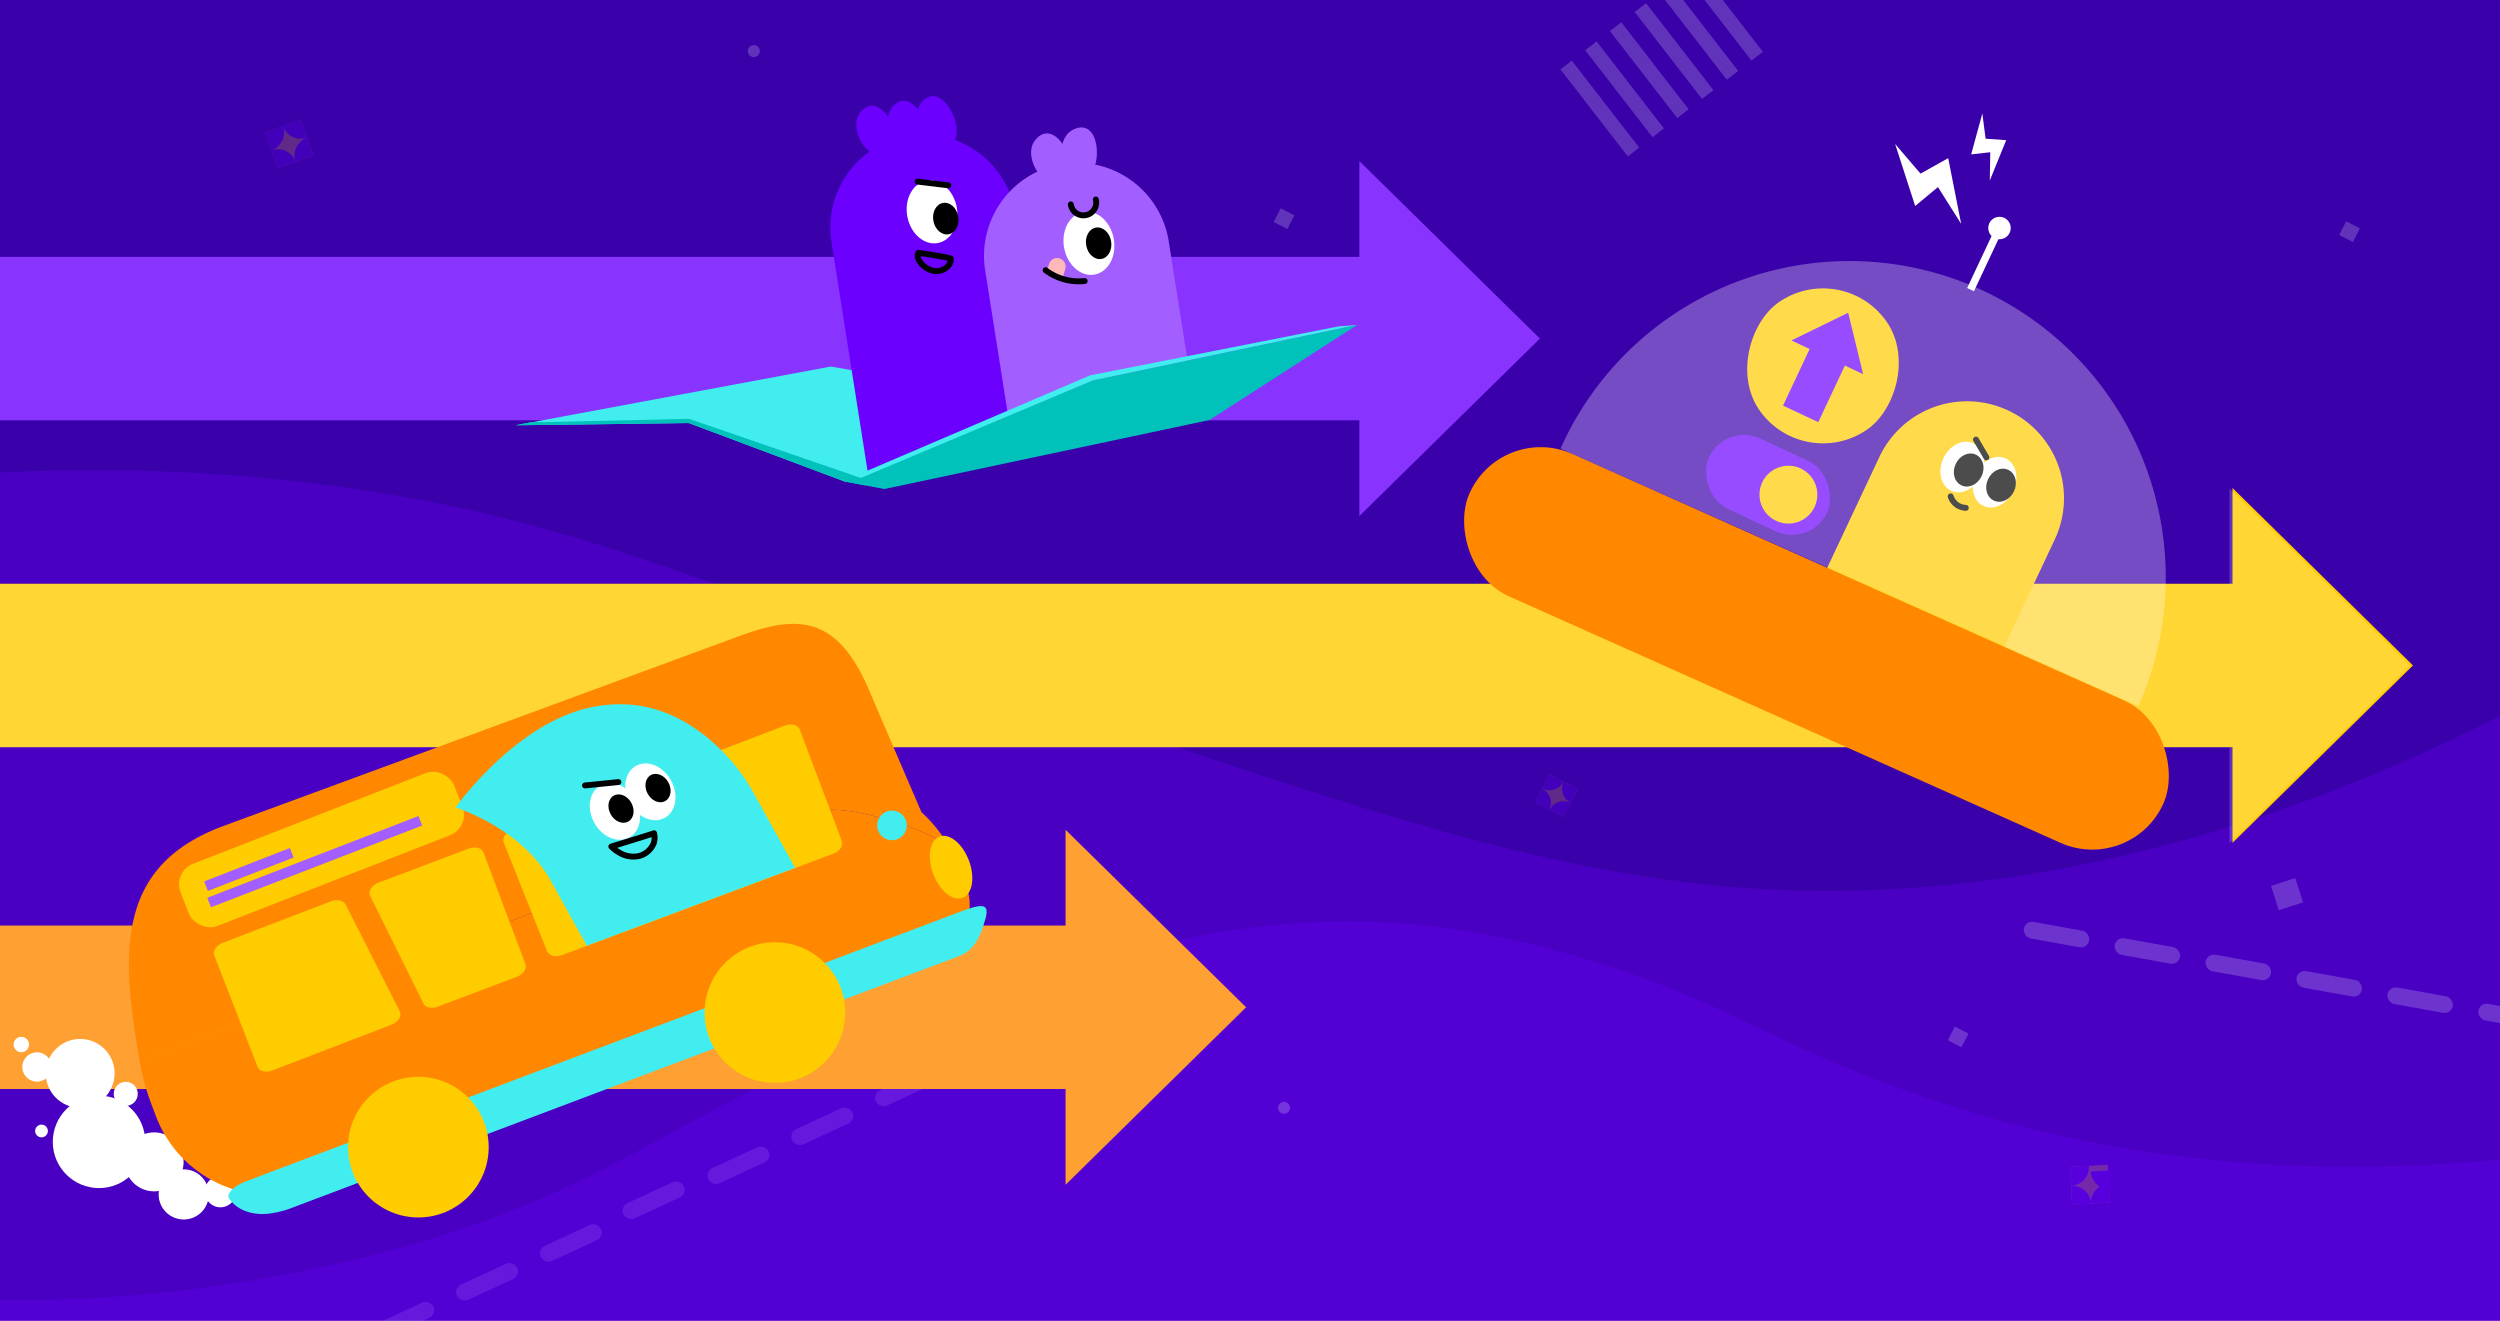 <svg id="圖層_1" data-name="圖層 1" xmlns="http://www.w3.org/2000/svg" xmlns:xlink="http://www.w3.org/1999/xlink" viewBox="0 0 636 336"><defs><style>.cls-1,.cls-12,.cls-20{fill:none;}.cls-2{clip-path:url(#clip-path);}.cls-3{fill:#3a00aa;}.cls-4,.cls-8{opacity:0.2;}.cls-13,.cls-5,.cls-8{fill:#fff;}.cls-15,.cls-6,.cls-7{fill:#6b00ff;}.cls-13,.cls-6{opacity:0.3;}.cls-9{fill:#fc0;}.cls-10{fill:#f80;}.cls-11,.cls-12,.cls-15,.cls-18,.cls-20{stroke:#000;}.cls-11,.cls-15,.cls-18,.cls-20{stroke-miterlimit:10;}.cls-11{stroke-width:2px;}.cls-12,.cls-15,.cls-18,.cls-20{stroke-linecap:round;stroke-width:1.5px;}.cls-12{stroke-linejoin:round;}.cls-14{fill:#42edf0;}.cls-16,.cls-18{fill:#a35eff;}.cls-17{fill:#ffb8b8;}.cls-19{fill:#00c2ba;}</style><clipPath id="clip-path"><rect class="cls-1" width="636" height="336"/></clipPath></defs><g class="cls-2"><rect class="cls-3" width="636" height="336"/><g class="cls-4"><rect class="cls-5" x="222.04" y="274.54" width="16.89" height="4.27" rx="2.13" transform="translate(555.99 430.68) rotate(155.12)"/><rect class="cls-5" x="200.72" y="284.43" width="16.89" height="4.27" rx="2.13" transform="translate(519.49 458.51) rotate(155.12)"/><rect class="cls-5" x="179.4" y="294.31" width="16.89" height="4.27" rx="2.13" transform="translate(482.99 486.34) rotate(155.12)"/><rect class="cls-5" x="158.08" y="304.2" width="16.89" height="4.27" rx="2.13" transform="matrix(-0.91, 0.42, -0.42, -0.91, 446.49, 514.17)"/><rect class="cls-5" x="136.76" y="314.09" width="16.89" height="4.27" rx="2.13" transform="translate(409.99 542) rotate(155.12)"/><rect class="cls-5" x="115.44" y="323.98" width="16.89" height="4.27" rx="2.13" transform="translate(373.49 569.82) rotate(155.12)"/><rect class="cls-5" x="94.12" y="333.87" width="16.89" height="4.27" rx="2.13" transform="translate(336.99 597.65) rotate(155.12)"/></g><path class="cls-6" d="M-47.07,361.5h755V138.25c-128.39,91.69-228.75,91.29-272.43,86.93-48.62-4.84-97.08-21.55-183.45-51.33-71.71-24.73-107.49-42.71-170.44-50.66a464.61,464.61,0,0,0-120.47.69Z"/><path class="cls-6" d="M-18.56,343.56H655.31V292.63c-67,9.65-119.17,1.41-158.1-11-49-15.56-55.65-27.42-101.75-39.91-72-19.51-120,5.08-155.74,16.43-67.23,21.36-76.18,42.22-138.53,59.49a369.68,369.68,0,0,1-119,12.52Z"/><polygon class="cls-7" points="391.75 86.13 345.83 41 345.83 65.35 -54.09 65.35 -54.09 106.92 345.83 106.92 345.83 131.27 391.75 86.13"/><polygon class="cls-8" points="391.75 86.13 345.83 41 345.83 65.35 -54.09 65.35 -54.09 106.92 345.83 106.92 345.83 131.27 391.75 86.13"/><polygon class="cls-9" points="613.86 169.29 567.95 124.15 567.95 148.5 -72.36 148.5 -72.36 190.07 567.95 190.07 567.95 214.42 613.86 169.29"/><polygon class="cls-10" points="317 256.25 271.09 211.12 271.09 235.47 -42.67 235.47 -42.67 277.04 271.09 277.04 271.09 301.39 317 256.25"/><polygon class="cls-8" points="613.1 169.36 567.19 124.23 567.19 148.58 -73.12 148.58 -73.12 190.15 567.19 190.15 567.19 214.5 613.1 169.36"/><polygon class="cls-8" points="317 256.25 271.09 211.12 271.09 235.47 -42.67 235.47 -42.67 277.04 271.09 277.04 271.09 301.39 317 256.25"/><rect class="cls-7" x="433.19" y="113.54" width="33.16" height="19.71" rx="9.86" transform="translate(804.33 426.4) rotate(-154.82)"/><rect class="cls-9" x="444.03" y="73.39" width="39.42" height="39.42" rx="19.71" transform="translate(652.36 526.85) rotate(-124.85)"/><polygon class="cls-7" points="470.18 79.56 473.98 95.19 469.34 93 462.57 107.4 453.6 103.19 460.37 88.79 455.73 86.61 470.18 79.56"/><circle class="cls-9" cx="454.97" cy="125.84" r="7.36"/><path class="cls-9" d="M510.92,104.44a24.65,24.65,0,0,1,11.82,32.79l-21,44.6-44.61-21,21-44.61A24.64,24.64,0,0,1,510.92,104.44Z"/><ellipse class="cls-5" cx="507.39" cy="122.65" rx="6.66" ry="5.28" transform="translate(180.55 529.66) rotate(-64.82)"/><ellipse class="cls-11" cx="509.03" cy="123.42" rx="3.33" ry="2.64" transform="translate(180.8 531.59) rotate(-64.82)"/><ellipse class="cls-5" cx="499.16" cy="118.78" rx="6.66" ry="5.28" transform="translate(179.32 520) rotate(-64.82)"/><ellipse class="cls-11" cx="500.8" cy="119.55" rx="3.33" ry="2.64" transform="translate(179.57 521.92) rotate(-64.82)"/><path class="cls-12" d="M500.1,129.2a4.35,4.35,0,0,1-2.34-.81,4.25,4.25,0,0,1-1.51-2.12"/><line class="cls-12" x1="502.68" y1="111.83" x2="505.34" y2="116.36"/><rect class="cls-10" x="365.43" y="145.13" width="193.36" height="39.66" rx="19.83" transform="translate(107.52 -174.2) rotate(24.08)"/><path class="cls-13" d="M503.24,73.37A80.48,80.48,0,0,1,544,179.63L397,114.12A80.47,80.47,0,0,1,503.24,73.37Z"/><rect class="cls-5" x="503.7" y="58.6" width="1.92" height="15.86" transform="translate(933.08 341.43) rotate(-154.82)"/><circle class="cls-5" cx="508.67" cy="58.01" r="2.86"/><polygon class="cls-5" points="482.12 36.63 487.22 52.41 493.01 47.59 498.92 56.95 495.62 40.23 488.58 44.17 482.12 36.63"/><polygon class="cls-5" points="504.31 28.87 501.46 39.28 506.33 38.73 506.2 45.93 510.38 35.66 505.14 35.29 504.31 28.87"/><polygon class="cls-14" points="131.19 108.19 175.22 107.62 214.91 122.51 229.48 122.51 280.72 105.28 211.35 93.25 131.19 108.19"/><path class="cls-7" d="M237.83,34h0a23.66,23.66,0,0,1,23.66,23.66v61.27a0,0,0,0,1,0,0H214.17a0,0,0,0,1,0,0V57.67A23.66,23.66,0,0,1,237.83,34Z" transform="translate(-9.01 37.96) rotate(-8.96)"/><ellipse class="cls-5" cx="237.96" cy="54.68" rx="6.42" ry="8.09" transform="matrix(0.98, -0.18, 0.18, 0.98, -5.93, 43.15)"/><ellipse cx="240.61" cy="55.6" rx="3.21" ry="4.05" transform="translate(-6.05 43.63) rotate(-10.23)"/><path class="cls-12" d="M233.64,64.32s7.47,1.09,8.24,1.45a2.68,2.68,0,0,1-.7,1.93,4,4,0,0,1-3.77,1.18,5.87,5.87,0,0,1-2.79-1.55C233.65,66.32,233.17,65.17,233.64,64.32Z"/><line class="cls-15" x1="233.46" y1="46.2" x2="241.27" y2="47.15"/><path class="cls-7" d="M223.28,39.52c-3.77-.85-6.7-6.63-4.89-10.16.05-.1,1.18-2.24,3.19-2.44,2.74-.27,4.95,3.27,5.72,5.58.18.52,1.54,4.59-.54,6.37A4.26,4.26,0,0,1,223.28,39.52Z"/><path class="cls-7" d="M231.31,38.25c-3.77-.85-6.7-6.63-4.89-10.16.05-.09,1.18-2.24,3.19-2.44,2.74-.27,4.95,3.28,5.72,5.58.18.53,1.54,4.6-.54,6.38A4.2,4.2,0,0,1,231.31,38.25Z"/><path class="cls-7" d="M238.75,37.08c-3.77-.85-6.7-6.63-4.89-10.16,0-.1,1.18-2.24,3.19-2.44,2.74-.27,4.95,3.27,5.72,5.58.17.53,1.54,4.6-.54,6.38A4.24,4.24,0,0,1,238.75,37.08Z"/><path class="cls-16" d="M275.62,41.3h0A23.66,23.66,0,0,1,299.28,65V110a0,0,0,0,1,0,0H252a0,0,0,0,1,0,0V65A23.66,23.66,0,0,1,275.62,41.3Z" transform="translate(-8.42 43.84) rotate(-8.96)"/><ellipse class="cls-5" cx="277.02" cy="61.87" rx="6.42" ry="8.09" transform="translate(-6.58 50.2) rotate(-10.23)"/><ellipse cx="279.5" cy="61.87" rx="3.21" ry="4.05" transform="translate(-6.55 50.64) rotate(-10.23)"/><path class="cls-17" d="M268.9,65.64h0a2.16,2.16,0,0,1,2.16,2.16v2.39a0,0,0,0,1,0,0h-4.31a0,0,0,0,1,0,0V67.79A2.16,2.16,0,0,1,268.9,65.64Z" transform="translate(28.53 -70.44) rotate(15.75)"/><path class="cls-12" d="M275.94,71.49A14,14,0,0,1,266,68.74"/><path class="cls-18" d="M272.41,52a3.25,3.25,0,1,0,6.37-1.25"/><path class="cls-16" d="M267.76,46.56c-3.77-.86-6.7-6.64-4.89-10.17.05-.09,1.19-2.24,3.2-2.43,2.73-.27,4.94,3.27,5.71,5.58.18.52,1.54,4.59-.54,6.37A4.26,4.26,0,0,1,267.76,46.56Z"/><path class="cls-16" d="M272.37,44.74c-3.05-2.37-3.26-8.84-.13-11.28.08-.06,2-1.52,3.92-.86,2.59.92,3.1,5.06,2.82,7.48-.06.55-.54,4.81-3.18,5.55A4.27,4.27,0,0,1,272.37,44.74Z"/><polygon class="cls-19" points="278.06 96.74 345.3 82.64 307.66 106.86 225 124.41 214.91 122.51 278.06 96.74"/><polygon class="cls-19" points="138.64 107.38 135.26 107.35 131.19 108.19 175.22 107.62 214.91 122.51 219.99 123.47 222.13 122.68 175.3 106.55 138.64 107.38"/><polygon class="cls-14" points="217.51 121.09 277.32 95.49 340.37 83.06 345.3 82.64 278.06 96.75 218.99 121.59 217.51 121.09"/><g class="cls-4"><rect class="cls-5" x="424.46" y="1.41" width="27.99" height="3.66" transform="translate(172.59 -345.43) rotate(52.25)"/><rect class="cls-5" x="418.17" y="6.28" width="27.99" height="3.66" transform="translate(174.01 -338.57) rotate(52.25)"/><rect class="cls-5" x="411.88" y="11.16" width="27.99" height="3.66" transform="translate(175.42 -331.7) rotate(52.25)"/><rect class="cls-5" x="405.58" y="16.03" width="27.99" height="3.66" transform="translate(176.83 -324.83) rotate(52.25)"/><rect class="cls-5" x="399.29" y="20.9" width="27.99" height="3.66" transform="translate(178.24 -317.97) rotate(52.25)"/><rect class="cls-5" x="393" y="25.78" width="27.99" height="3.66" transform="translate(179.66 -311.1) rotate(52.25)"/></g><circle class="cls-5" cx="39.21" cy="295.58" r="7.5"/><circle class="cls-5" cx="46.74" cy="303.86" r="6.38"/><circle class="cls-5" cx="56.07" cy="303.15" r="3.99"/><circle class="cls-5" cx="25.19" cy="290.49" r="11.76"/><circle class="cls-5" cx="20.4" cy="273.07" r="8.76"/><circle class="cls-5" cx="5.43" cy="265.73" r="1.96"/><circle class="cls-5" cx="10.56" cy="287.72" r="1.62"/><circle class="cls-5" cx="31.99" cy="278.28" r="3.06"/><circle class="cls-5" cx="9.4" cy="271.44" r="3.73"/><path class="cls-10" d="M202.37,207c9.1-2.23,16.61-.31,22.67,1.32a68.2,68.2,0,0,1,16.2,6.69,37,37,0,0,0-6.83-8.4l-12.88-30c-8.59-20.93-19.23-20.16-34.59-14.36l-130.42,48c-27.1,10.23-25.79,32.12-21,59.7l158.67-59.88A37.13,37.13,0,0,1,202.37,207Z"/><path class="cls-10" d="M225,208.3c-6.06-1.63-13.57-3.55-22.67-1.32a37.13,37.13,0,0,0-8.18,3.08L35.52,269.94a59.59,59.59,0,0,0,2.94,10.81L39.68,284a31,31,0,0,0,39.84,18l159-60a12.69,12.69,0,0,0,7.37-16.31s-3.54-8.85-4.62-10.69A68.2,68.2,0,0,0,225,208.3Z"/><ellipse class="cls-9" cx="241.96" cy="220.59" rx="4.85" ry="8.33" transform="translate(-62.3 99.63) rotate(-20.67)"/><circle class="cls-14" cx="226.92" cy="209.98" r="3.77"/><path class="cls-9" d="M111.3,256.11l20.22-7.63c1.62-.61,2.59-2.06,2.15-3.22L123,216.87c-.44-1.16-2.12-1.61-3.74-1l-23,8.69c-1.63.61-2.6,2.06-2.16,3.22l13.54,27.32C108,256.27,109.68,256.72,111.3,256.11Z"/><path class="cls-9" d="M84.21,229.29,56.64,239.86c-1.62.63-2.57,2.08-2.12,3.24l11,28.27c.45,1.15,2.14,1.58,3.75.95l30.38-11.66c1.62-.63,2.57-2.09,2.12-3.25L88,230.24C87.51,229.08,85.82,228.66,84.21,229.29Z"/><path class="cls-9" d="M142.92,243,212,217.18c1.63-.61,2.6-2.06,2.16-3.22l-10.71-28.39c-.44-1.15-2.12-1.6-3.75-1l-69.39,26.54c-1.63.61-2.6,2.06-2.16,3.22l11,27.61C139.62,243.11,141.3,243.56,142.92,243Z"/><path class="cls-14" d="M243.84,243.28,73.53,307.55a23.74,23.74,0,0,1-3.86,1c-5,1-9.54-.59-11.5-3.87h0c-.46-1.2,1.58-3.1,4.53-4.21l179.7-67.81c6.44-2.43,9.45-3.57,8.38.78l-.87,2.93C248.34,240.34,246.79,242.17,243.84,243.28Z"/><circle class="cls-9" cx="197.13" cy="257.6" r="17.89"/><circle class="cls-9" cx="106.43" cy="291.83" r="17.89"/><rect class="cls-9" x="44.42" y="207.64" width="74.72" height="16.98" rx="5.58" transform="translate(-72.91 44.46) rotate(-21.3)"/><rect class="cls-16" x="52.02" y="218.02" width="57.78" height="2.6" transform="matrix(0.93, -0.36, 0.36, 0.93, -74.13, 44.36)"/><rect class="cls-16" x="51.6" y="219.9" width="23.42" height="2.6" transform="translate(-76.02 38.1) rotate(-21.3)"/><path class="cls-14" d="M115.88,205.42s15.55-22,35.32-25.65c10.79-2,20.32,1,28.76,7.88A49,49,0,0,1,191.87,202l10.4,18.79-53,19.8-9.15-16.53C132.65,210.57,115.88,205.42,115.88,205.42Z"/><ellipse class="cls-5" cx="165.46" cy="201.43" rx="6" ry="7.56" transform="translate(-76.83 105.27) rotate(-28.95)"/><ellipse cx="167.41" cy="200.48" rx="3" ry="3.78" transform="translate(-76.13 106.09) rotate(-28.95)"/><ellipse class="cls-5" cx="156.44" cy="206.42" rx="6" ry="7.56" transform="translate(-80.37 101.52) rotate(-28.95)"/><ellipse cx="157.99" cy="205.7" rx="3" ry="3.78" transform="translate(-79.83 102.18) rotate(-28.95)"/><path class="cls-12" d="M155.52,215.37c3.19-1,7.69-2.35,10.87-3.39a4.65,4.65,0,0,1-.07,2.5,5.47,5.47,0,0,1-3.72,3.28,6.79,6.79,0,0,1-5.2-.95,8.72,8.72,0,0,1-1.88-1.44"/><line class="cls-20" x1="148.83" y1="199.82" x2="157.32" y2="198.96"/><g class="cls-4"><rect class="cls-9" x="68.78" y="31.8" width="9.65" height="9.65" transform="translate(83.65 -44.97) rotate(70.56)"/><path class="cls-7" d="M72.66,31.13h4.83a0,0,0,0,1,0,0v0A4.83,4.83,0,0,1,72.66,36h0a0,0,0,0,1,0,0V31.13A0,0,0,0,1,72.66,31.13Z" transform="translate(81.73 -48.42) rotate(70.56)"/><path class="cls-7" d="M68.11,32.74h4.83a0,0,0,0,1,0,0v0a4.83,4.83,0,0,1-4.83,4.83h0a0,0,0,0,1,0,0V32.74A0,0,0,0,1,68.11,32.74Z" transform="translate(-7.68 25.47) rotate(-19.44)"/><path class="cls-7" d="M74.27,35.68H79.1a0,0,0,0,1,0,0v0a4.83,4.83,0,0,1-4.83,4.83h0a0,0,0,0,1,0,0V35.68A0,0,0,0,1,74.27,35.68Z" transform="translate(161.67 48.5) rotate(160.56)"/><path class="cls-7" d="M69.72,37.29h4.83a0,0,0,0,1,0,0v0a4.83,4.83,0,0,1-4.83,4.83h0a0,0,0,0,1,0,0V37.29A0,0,0,0,1,69.72,37.29Z" transform="translate(58.7 120.94) rotate(-109.44)"/></g><g class="cls-4"><rect class="cls-9" x="391.93" y="198.41" width="8.06" height="8.06" transform="translate(754.77 -60.29) rotate(116.71)"/><path class="cls-7" d="M396.65,199.53h4a0,0,0,0,1,0,0v0a4,4,0,0,1-4,4h0a0,0,0,0,1,0,0v-4A0,0,0,0,1,396.65,199.53Z" transform="translate(757.89 -64.01) rotate(116.71)"/><path class="cls-7" d="M393.05,197.72h4a0,0,0,0,1,0,0v0a4,4,0,0,1-4,4h0a0,0,0,0,1,0,0v-4A0,0,0,0,1,393.05,197.72Z" transform="translate(131.91 -156.24) rotate(26.71)"/><path class="cls-7" d="M394.84,203.14h4a0,0,0,0,1,0,0v0a4,4,0,0,1-4,4h0a0,0,0,0,1,0,0v-4A0,0,0,0,1,394.84,203.14Z" transform="translate(659.18 566.77) rotate(-153.29)"/><path class="cls-7" d="M391.24,201.32h4a0,0,0,0,1,0,0v0a4,4,0,0,1-4,4h0a0,0,0,0,1,0,0v-4A0,0,0,0,1,391.24,201.32Z" transform="translate(34.87 463.26) rotate(-63.29)"/></g><g class="cls-4"><rect class="cls-9" x="526.87" y="296.56" width="9.65" height="9.65" transform="translate(801.68 -246.93) rotate(86.67)"/><path class="cls-7" d="M531.56,296.43h4.83a0,0,0,0,1,0,0v0a4.83,4.83,0,0,1-4.83,4.83h0a0,0,0,0,1,0,0v-4.83A0,0,0,0,1,531.56,296.43Z" transform="matrix(0.06, 1, -1, 0.06, 801.27, -251.59)"/><path class="cls-7" d="M526.74,296.71h4.83a0,0,0,0,1,0,0v0a4.83,4.83,0,0,1-4.83,4.83h0a0,0,0,0,1,0,0v-4.83A0,0,0,0,1,526.74,296.71Z" transform="translate(-16.49 31.26) rotate(-3.33)"/><path class="cls-7" d="M531.84,301.25h4.83a0,0,0,0,1,0,0v0a4.83,4.83,0,0,1-4.83,4.83h0a0,0,0,0,1,0,0v-4.83A0,0,0,0,1,531.84,301.25Z" transform="translate(1085.24 575.76) rotate(176.67)"/><path class="cls-7" d="M527,301.53h4.83a0,0,0,0,1,0,0v0a4.83,4.83,0,0,1-4.83,4.83h0a0,0,0,0,1,0,0v-4.83A0,0,0,0,1,527,301.53Z" transform="translate(256.77 850.14) rotate(-93.33)"/></g><rect class="cls-8" x="595.78" y="56.95" width="3.92" height="3.92" transform="translate(93.63 -267.65) rotate(27.31)"/><rect class="cls-8" x="496.22" y="261.81" width="3.92" height="3.92" transform="translate(176.52 -199.15) rotate(27.31)"/><rect class="cls-8" x="324.71" y="53.65" width="3.92" height="3.92" transform="translate(61.91 -143.66) rotate(27.31)"/><rect class="cls-8" x="578.63" y="224.22" width="6.48" height="6.48" transform="translate(621.72 -396.01) rotate(72.31)"/><circle class="cls-8" cx="326.67" cy="281.83" r="1.53"/><circle class="cls-8" cx="191.77" cy="12.99" r="1.53"/><g class="cls-4"><rect class="cls-5" x="630.38" y="256.45" width="16.89" height="4.27" rx="2.13" transform="translate(1221.62 626.44) rotate(-169.78)"/><rect class="cls-5" x="607.25" y="252.28" width="16.89" height="4.27" rx="2.13" transform="translate(1176.47 614.06) rotate(-169.78)"/><rect class="cls-5" x="584.12" y="248.1" width="16.89" height="4.27" rx="2.13" transform="translate(1131.32 601.68) rotate(-169.78)"/><rect class="cls-5" x="561" y="243.93" width="16.89" height="4.27" rx="2.13" transform="translate(1086.17 589.3) rotate(-169.78)"/><rect class="cls-5" x="537.87" y="239.76" width="16.89" height="4.27" rx="2.13" transform="translate(1041.02 576.92) rotate(-169.78)"/><rect class="cls-5" x="514.74" y="235.59" width="16.89" height="4.27" rx="2.13" transform="translate(995.88 564.54) rotate(-169.78)"/></g></g></svg>